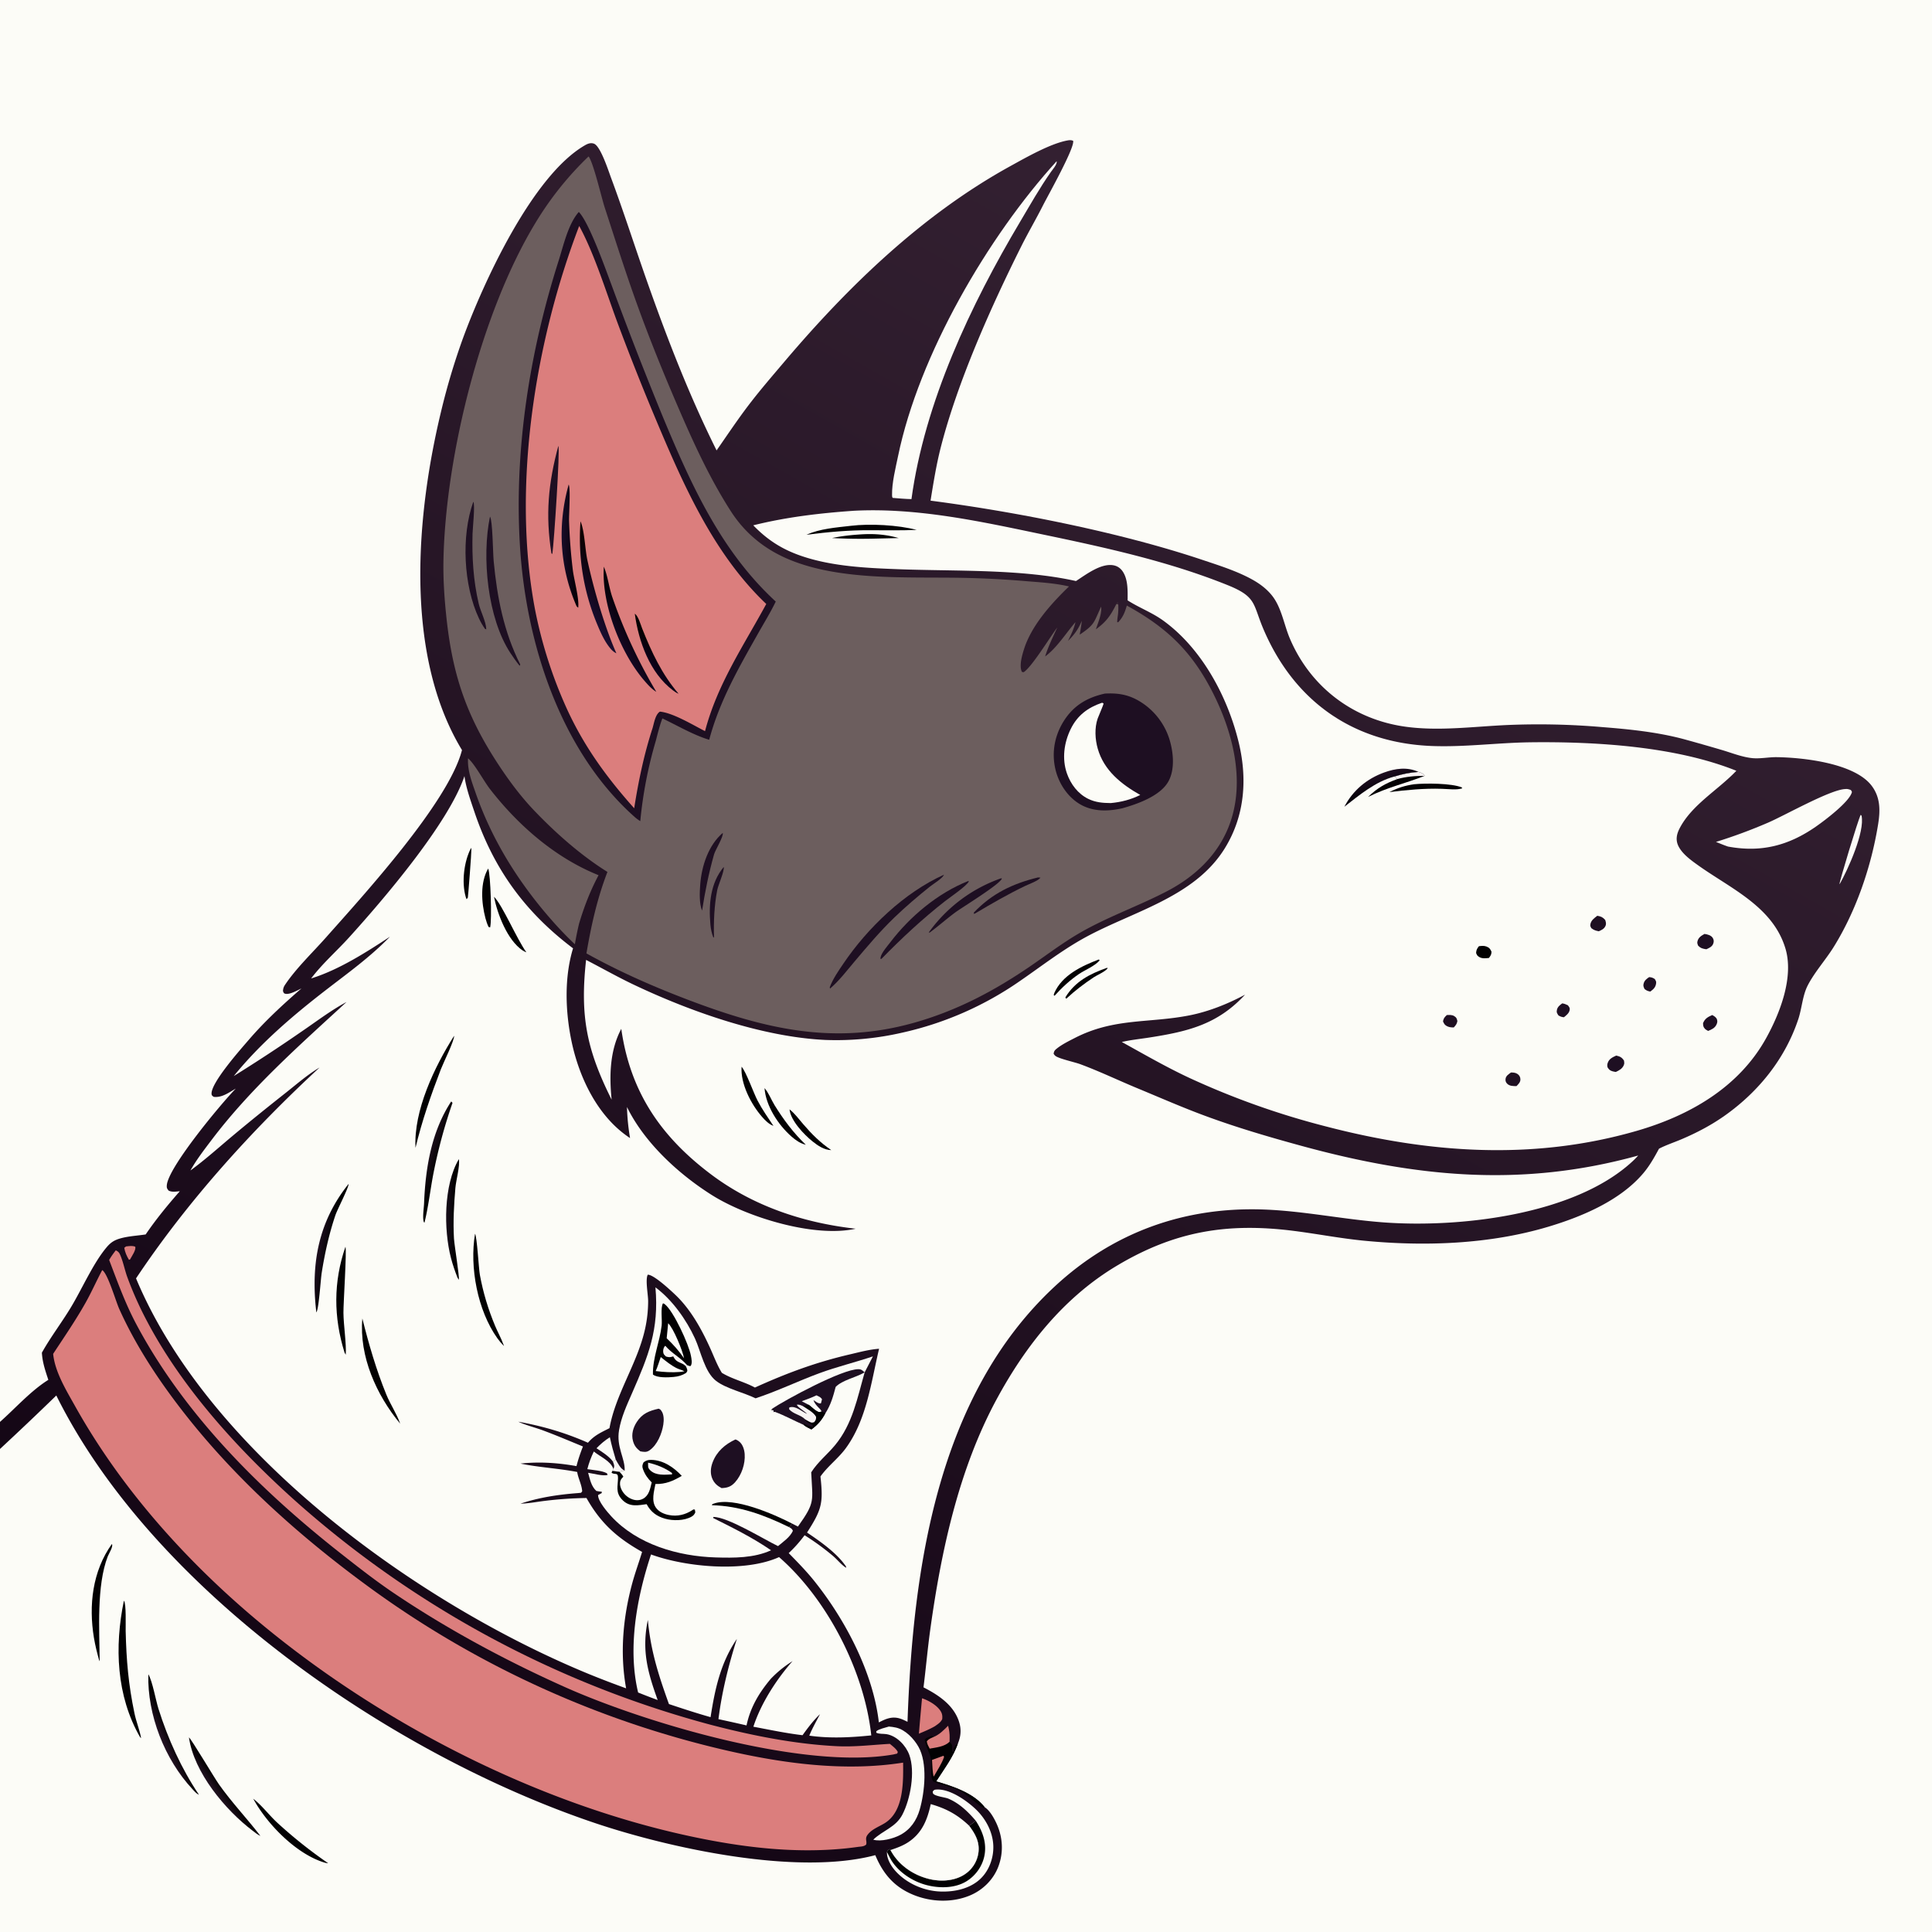 <svg version="1.1" xmlns="http://www.w3.org/2000/svg" style="display: block;" viewBox="0 0 2048 2048" width="1024" height="1024">
<rect x="0" y="0" width="2048" height="2048" fill="#808080" stroke="none"/>
<defs>
	<linearGradient id="Gradient1" gradientUnits="userSpaceOnUse" x1="233.159" y1="1892.89" x2="227.429" y2="1896.99">
		<stop class="stop0" offset="0" stop-opacity="1" stop-color="rgb(8,3,6)"/>
		<stop class="stop1" offset="1" stop-opacity="1" stop-color="rgb(30,16,30)"/>
	</linearGradient>
	<linearGradient id="Gradient2" gradientUnits="userSpaceOnUse" x1="180.134" y1="1834.81" x2="170.467" y2="1839.18">
		<stop class="stop0" offset="0" stop-opacity="1" stop-color="rgb(1,0,0)"/>
		<stop class="stop1" offset="1" stop-opacity="1" stop-color="rgb(33,17,33)"/>
	</linearGradient>
	<linearGradient id="Gradient3" gradientUnits="userSpaceOnUse" x1="530.319" y1="1895.29" x2="1423.3" y2="313.298">
		<stop class="stop0" offset="0" stop-opacity="1" stop-color="rgb(20,6,21)"/>
		<stop class="stop1" offset="1" stop-opacity="1" stop-color="rgb(51,32,49)"/>
	</linearGradient>
	<linearGradient id="Gradient4" gradientUnits="userSpaceOnUse" x1="693.903" y1="685.877" x2="683.759" y2="693.373">
		<stop class="stop0" offset="0" stop-opacity="1" stop-color="rgb(3,0,0)"/>
		<stop class="stop1" offset="1" stop-opacity="1" stop-color="rgb(13,0,25)"/>
	</linearGradient>
	<linearGradient id="Gradient5" gradientUnits="userSpaceOnUse" x1="608.487" y1="581.457" x2="596.963" y2="581.581">
		<stop class="stop0" offset="0" stop-opacity="1" stop-color="rgb(8,0,9)"/>
		<stop class="stop1" offset="1" stop-opacity="1" stop-color="rgb(23,12,38)"/>
	</linearGradient>
	<linearGradient id="Gradient6" gradientUnits="userSpaceOnUse" x1="668.955" y1="665.611" x2="654.52" y2="673.826">
		<stop class="stop0" offset="0" stop-opacity="1" stop-color="rgb(7,0,8)"/>
		<stop class="stop1" offset="1" stop-opacity="1" stop-color="rgb(19,7,33)"/>
	</linearGradient>
	<linearGradient id="Gradient7" gradientUnits="userSpaceOnUse" x1="644.352" y1="618.413" x2="618.039" y2="632.923">
		<stop class="stop0" offset="0" stop-opacity="1" stop-color="rgb(11,0,1)"/>
		<stop class="stop1" offset="1" stop-opacity="1" stop-color="rgb(25,12,46)"/>
	</linearGradient>
	<linearGradient id="Gradient8" gradientUnits="userSpaceOnUse" x1="1462.14" y1="834.15" x2="1458.32" y2="823.603">
		<stop class="stop0" offset="0" stop-opacity="1" stop-color="rgb(9,3,13)"/>
		<stop class="stop1" offset="1" stop-opacity="1" stop-color="rgb(29,13,31)"/>
	</linearGradient>
	<linearGradient id="Gradient9" gradientUnits="userSpaceOnUse" x1="482.246" y1="1292" x2="474.912" y2="1291.97">
		<stop class="stop0" offset="0" stop-opacity="1" stop-color="rgb(1,0,0)"/>
		<stop class="stop1" offset="1" stop-opacity="1" stop-color="rgb(21,12,23)"/>
	</linearGradient>
	<linearGradient id="Gradient10" gradientUnits="userSpaceOnUse" x1="465.334" y1="1229.97" x2="455.352" y2="1227.06">
		<stop class="stop0" offset="0" stop-opacity="1" stop-color="rgb(1,1,0)"/>
		<stop class="stop1" offset="1" stop-opacity="1" stop-color="rgb(24,12,23)"/>
	</linearGradient>
	<linearGradient id="Gradient11" gradientUnits="userSpaceOnUse" x1="350.589" y1="1324.59" x2="338.032" y2="1322.54">
		<stop class="stop0" offset="0" stop-opacity="1" stop-color="rgb(0,0,0)"/>
		<stop class="stop1" offset="1" stop-opacity="1" stop-color="rgb(28,13,29)"/>
	</linearGradient>
</defs>
<path transform="translate(0,0)" fill="rgb(252,252,247)" d="M 0 0 L 2048 0 L 2048 2048 L 0 2048 L 0 1535.96 L 0 1507.26 L 0 0 z"/>
<path transform="translate(0,0)" fill="rgb(2,1,2)" d="M 268.444 1906.73 C 277.7 1913.9 285.029 1923.85 293.622 1931.87 A 489.704 489.704 0 0 0 347.888 1975.11 C 346.585 1974.99 345.514 1974.87 344.254 1974.49 C 314.206 1965.56 283.086 1933.66 268.444 1906.73 z"/>
<path transform="translate(0,0)" fill="rgb(2,1,2)" d="M 118.557 1636.77 C 120.51 1638.79 115.286 1647.09 114.2 1649.9 C 102.229 1680.92 105.389 1727.98 105.682 1760.99 L 105.009 1759.61 C 102.827 1751.83 100.902 1744.08 99.578 1736.11 C 93.879 1701.79 97.992 1665.46 118.557 1636.77 z"/>
<path transform="translate(0,0)" fill="url(#Gradient1)" d="M 200.295 1841.69 C 203.013 1843.76 226.881 1884.08 232.023 1891.39 C 245.553 1910.62 261.804 1927.54 276.043 1946.14 C 273.006 1944.82 270.445 1942.62 267.815 1940.63 C 238.871 1918.8 205.445 1878.71 200.295 1841.69 z"/>
<path transform="translate(0,0)" fill="url(#Gradient2)" d="M 157.266 1774.77 C 161.698 1782.44 165.019 1802.04 168.014 1811.52 C 178.011 1843.2 192.316 1874.95 210.89 1902.48 C 207.947 1901.22 206.064 1898.77 203.923 1896.48 C 174.667 1865.21 155.951 1817.64 157.266 1774.77 z"/>
<path transform="translate(0,0)" fill="rgb(2,1,2)" d="M 131.342 1696.8 C 133.966 1699.49 133.087 1723.93 133.209 1728.99 C 133.966 1760.29 136.125 1785.44 142.516 1816.07 C 144.369 1824.95 147.887 1833.46 149.57 1842.32 L 148.603 1841.65 C 123.261 1797.77 121.281 1745.39 131.342 1696.8 z"/>
<path transform="translate(0,0)" fill="url(#Gradient3)" d="M 759.612 477.446 C 770.879 461.291 781.871 444.773 793.819 429.117 C 805.728 413.511 818.66 398.566 831.348 383.588 C 899.678 302.93 978.233 227.104 1071.46 175.848 C 1087.87 166.829 1114.18 151.755 1132.33 148.764 C 1134.3 148.44 1135.69 148.514 1137.57 149.264 C 1139.51 156.412 1110.82 207.399 1105.76 217.431 C 1098.35 232.103 1090.02 246.28 1082.67 260.964 C 1050.43 325.386 1014.96 404.886 997.211 474.409 C 992.49 492.899 989.47 511.888 986.427 530.712 C 1077.65 542.605 1187.92 564.443 1274.6 593.495 C 1292.17 599.383 1311.11 605.301 1327.36 614.292 C 1335.44 618.766 1342.99 624.386 1348.7 631.726 C 1358.54 644.394 1361.02 661.977 1367.19 676.595 C 1388.68 727.504 1433.32 761.961 1488.18 770.094 C 1524.17 775.428 1561.94 770.13 1598.1 768.542 A 784.236 784.236 0 0 1 1698.66 770.772 C 1727.57 773.042 1757.1 776.071 1785.17 783.603 A 2287.26 2287.26 0 0 1 1825.88 795.205 C 1836.02 798.249 1846.53 802.449 1857.09 803.605 C 1865.64 804.54 1874.81 802.5 1883.48 802.624 C 1911.29 803.019 1965.83 808.926 1984.01 832.906 C 1993.46 845.37 1993.21 859.372 1990.84 874.01 C 1983.62 918.543 1967.65 965.401 1943.79 1003.82 C 1935.34 1017.43 1922.81 1031.36 1915.91 1045.32 C 1910.73 1055.82 1909.99 1069.22 1906.24 1080.45 C 1892.41 1121.94 1864.81 1156.45 1829.41 1181.82 C 1814.68 1192.38 1798.81 1200.74 1782.15 1207.79 C 1774.43 1211.06 1766.02 1213.82 1758.61 1217.67 C 1753.67 1226.83 1748.75 1235.65 1742 1243.64 C 1717.41 1272.76 1676.73 1289.79 1641.05 1300.45 C 1578.73 1319.06 1510.02 1321.44 1445.63 1315.16 C 1420.94 1312.75 1396.63 1308.01 1372.04 1304.86 C 1301.31 1295.8 1245.31 1304.99 1183.66 1341.87 C 1127.68 1375.36 1087.14 1426.58 1056.48 1483.25 C 1016.31 1557.51 997.682 1644.09 986.173 1727.01 C 983.328 1747.51 981.523 1768.13 978.95 1788.66 C 994.64 1796.7 1010.79 1807.26 1016.58 1825.01 C 1019.17 1832.93 1018.63 1840.65 1015.39 1848.25 C 1010.42 1862.53 1000.5 1875.67 992.385 1888.32 C 1010.14 1893.57 1031.82 1900.54 1043.79 1915.69 C 1049.03 1919.05 1053.24 1926.46 1055.91 1932.06 C 1062.98 1946.86 1064.12 1963.35 1058.23 1978.79 C 1052.92 1992.72 1041.55 2003.77 1027.85 2009.4 C 1009.07 2017.13 986.891 2016.26 968.252 2008.62 C 947.933 2000.28 936.168 1986.46 927.837 1966.54 C 844.841 1988.63 710.37 1959.31 630.608 1932.48 C 416.25 1860.35 162.678 1686.68 59.692 1479.28 A 3522.25 3522.25 0 0 1 0 1535.96 L 0 1507.26 C 16.515 1492.64 32.58 1474.38 51.244 1462.69 C 48.059 1453.07 44.954 1444.11 44.403 1433.89 C 53.68 1417.27 65.458 1401.95 75.304 1385.6 C 87.175 1365.87 98.9 1338.78 113.209 1321.96 C 117.63 1316.77 121.483 1314.45 128.082 1312.63 C 136.46 1310.33 145.8 1309.88 154.422 1308.56 C 165.525 1292.27 177.609 1277.59 190.595 1262.77 C 186.564 1263.09 182.477 1263.94 178.745 1262.09 C 177.101 1259.92 176.637 1259.43 176.822 1256.55 C 178.043 1237.54 234.434 1169.84 249.941 1153.96 C 242.65 1158.1 235.293 1163.79 226.519 1162.7 C 225.437 1161.81 224.536 1161.54 224.309 1160.05 C 222.579 1148.72 255.698 1111.59 263.839 1102.12 C 280.572 1082.65 300.135 1064.61 319.52 1047.81 C 315.137 1049.79 306.802 1054.83 302.015 1053.31 C 300.536 1052.85 300.55 1051.84 299.963 1050.54 C 300.155 1047.93 300.657 1046.17 302.131 1043.97 C 314.057 1026.19 331.183 1009.97 345.457 993.861 C 384.396 949.907 475.52 850.636 489.717 795.096 C 427.812 693.011 441.19 544.028 468.224 433.424 A 719.771 719.771 0 0 1 490.061 360.483 C 511.556 301.249 564.013 186.071 620.295 153.878 C 623.216 152.207 626.302 151.094 629.615 152.303 C 636.564 154.838 644.812 180.593 647.764 188.536 C 661.161 224.586 672.888 261.311 685.662 297.592 C 707.141 358.601 730.736 419.517 759.612 477.446 z"/>
<path transform="translate(0,0)" fill="rgb(248,243,243)" d="M 652.716 1547.22 C 655.237 1551.53 657.504 1556.7 662.175 1559.03 C 660.012 1559.12 658.65 1559.12 656.792 1560.3 C 654.292 1559.83 651.671 1559.62 649.144 1559.3 L 650.231 1557.13 C 651.832 1553.88 650.758 1552.42 649.681 1549.19 L 652.716 1547.22 z"/>
<path transform="translate(0,0)" fill="rgb(219,126,125)" d="M 133.604 1321.26 C 136.941 1320.94 140.254 1320.22 143.414 1321.61 C 144.306 1325.06 139.923 1331.26 138.147 1334.56 C 137.678 1335.4 138.056 1334.97 136.662 1335.42 C 134.247 1331.28 132.513 1327.47 131.727 1322.72 L 133.604 1321.26 z"/>
<path transform="translate(0,0)" fill="rgb(252,252,247)" d="M 632.313 1535.22 C 636.708 1530.66 641.112 1526.92 646.475 1523.53 C 648.193 1531.57 650.319 1539.36 652.716 1547.22 L 649.681 1549.19 C 644.996 1543.2 638.573 1539.37 632.313 1535.22 z"/>
<path transform="translate(0,0)" fill="rgb(252,252,247)" d="M 1972.42 863.719 L 1973.32 864.633 C 1977.05 881.739 1958.8 921.895 1950.2 937.053 L 1949.97 937.038 C 1949.54 935.6 1969.45 869.508 1972.42 863.719 z"/>
<path transform="translate(0,0)" fill="rgb(219,126,125)" d="M 977.409 1800.23 C 984.028 1802.48 991.899 1806.87 996.179 1812.53 C 998.602 1815.74 999.201 1818.41 998.781 1822.33 C 997.135 1825.9 994.238 1827.57 991.116 1829.81 C 985.638 1832.98 979.902 1835.35 974.077 1837.79 A 3011.22 3011.22 0 0 1 977.409 1800.23 z"/>
<path transform="translate(0,0)" fill="rgb(2,1,2)" d="M 1005.04 1829.34 C 1006.2 1833.95 1006.8 1837.73 1006.66 1842.47 L 1006.58 1846.35 C 1008.27 1848.19 1009.27 1848.86 1009.37 1851.49 C 1009.45 1853.51 1008.99 1854.65 1009.57 1856.65 L 1011.54 1856.75 L 1010.48 1854.56 C 1011.82 1851.92 1012.42 1849.43 1015.39 1848.25 C 1010.42 1862.53 1000.5 1875.67 992.385 1888.32 C 1010.14 1893.57 1031.82 1900.54 1043.79 1915.69 L 1042.3 1916.34 C 1034.91 1912.31 1026.34 1902.99 1017.58 1898.32 C 1009.16 1893.83 998.378 1892.64 989.517 1888.58 C 985.033 1883.68 988.178 1870.19 986.701 1863.72 C 985.142 1856.9 980.987 1851.15 980.213 1844.01 C 982.151 1841.86 983.845 1841.57 986.511 1840.62 C 988.376 1839.95 988.243 1840.34 989.931 1841.14 C 995.98 1838.55 1000.46 1833.92 1005.04 1829.34 z"/>
<path transform="translate(0,0)" fill="rgb(219,126,125)" d="M 1000.12 1861.16 L 1000.76 1862.46 C 998.302 1869.67 993.531 1876.67 989.746 1883.31 C 988.321 1877.93 988.433 1871.2 987.991 1865.6 L 1000.12 1861.16 z"/>
<path transform="translate(0,0)" fill="rgb(219,126,125)" d="M 1005.04 1829.34 C 1006.2 1833.95 1006.8 1837.73 1006.66 1842.47 L 1006.58 1846.35 C 1001.01 1851.69 992.787 1852.28 985.502 1853.64 C 984.096 1851.05 982.876 1848.91 982.439 1845.94 C 984.424 1843.18 986.889 1842.57 989.931 1841.14 C 995.98 1838.55 1000.46 1833.92 1005.04 1829.34 z"/>
<path transform="translate(0,0)" fill="rgb(252,252,247)" d="M 942.218 1830.21 C 944.795 1830.43 947.465 1830.75 949.981 1831.35 C 959.88 1833.68 968.648 1843.03 973.525 1851.52 C 983.446 1868.79 980.277 1899.56 974.979 1918.09 C 971.646 1929.75 965.151 1939.33 954.301 1945.12 C 947.017 1949.01 933.848 1952.54 925.68 1950.13 C 935.939 1940.21 949.616 1937.04 956.641 1923.43 C 965.152 1906.93 970.327 1878.16 963.931 1860.34 C 960.332 1850.31 950.522 1839.99 939.647 1838.27 C 936.008 1837.7 932.249 1838.35 928.842 1836.73 L 929.016 1835.1 C 932.327 1832.6 938.221 1831.52 942.218 1830.21 z"/>
<path transform="translate(0,0)" fill="rgb(252,252,247)" d="M 1034.36 1930.08 C 1026.22 1920.55 1016.89 1911.47 1005.11 1906.58 C 1001.61 1905.12 990.942 1904.12 989.098 1901.16 C 988.73 1900.57 988.853 1899.79 988.731 1899.11 C 990.051 1897.49 990.261 1897.16 992.493 1897 C 1006.66 1896 1024.24 1908.42 1033.92 1917.47 C 1044.66 1927.51 1052.45 1941.77 1052.95 1956.63 C 1053.37 1969.12 1048.78 1982.27 1039.81 1991.13 C 1028.79 2002.03 1012.16 2005.61 997.079 2005.11 C 979.452 2004.53 961.227 1996.64 949.328 1983.46 C 944.658 1978.28 939.825 1970.35 940.24 1963.18 C 941.204 1961.15 941.314 1961.14 943.318 1960.09 L 943.91 1961.14 C 944.93 1962.89 945.945 1964.65 947.082 1966.33 C 956.393 1980.1 971.897 1989.42 988.134 1992.48 C 999.997 1994.71 1013.63 1993.37 1023.65 1986.18 A 32.688 32.688 0 0 0 1037.07 1964.54 C 1038.83 1952.76 1033.91 1944.21 1027.19 1935.18 C 1029.87 1933.88 1032.06 1931.94 1034.36 1930.08 z"/>
<path transform="translate(0,0)" fill="rgb(2,1,2)" d="M 1027.19 1935.18 C 1029.87 1933.88 1032.06 1931.94 1034.36 1930.08 C 1041.74 1941.45 1046.29 1953.98 1043.41 1967.69 C 1041.08 1978.73 1033.83 1988.65 1024.17 1994.44 C 1011.71 2001.9 994.948 2001.79 981.245 1998 C 966.475 1993.91 951.375 1983.86 943.843 1970.24 A 155.231 155.231 0 0 1 940.24 1963.18 C 941.204 1961.15 941.314 1961.14 943.318 1960.09 L 943.91 1961.14 C 944.93 1962.89 945.945 1964.65 947.082 1966.33 C 956.393 1980.1 971.897 1989.42 988.134 1992.48 C 999.997 1994.71 1013.63 1993.37 1023.65 1986.18 A 32.688 32.688 0 0 0 1037.07 1964.54 C 1038.83 1952.76 1033.91 1944.21 1027.19 1935.18 z"/>
<path transform="translate(0,0)" fill="rgb(252,252,247)" d="M 1955.83 836.431 C 1957.66 836.269 1958.62 836.349 1960.43 836.905 C 1962.55 837.556 1962.17 837.715 1963.15 839.486 C 1960.86 849.862 1933.61 870.223 1924.66 876.423 C 1895.54 896.597 1866.6 903.846 1831.73 897.381 C 1827.43 895.92 1823.22 894.141 1818.99 892.47 A 551.829 551.829 0 0 0 1874.17 872.063 C 1892.63 864.05 1939.76 837.267 1955.83 836.431 z"/>
<path transform="translate(0,0)" fill="rgb(252,252,247)" d="M 986.633 1912.43 C 1003.06 1917.14 1014.69 1923.41 1027.19 1935.18 C 1033.91 1944.21 1038.83 1952.76 1037.07 1964.54 A 32.688 32.688 0 0 1 1023.65 1986.18 C 1013.63 1993.37 999.997 1994.71 988.134 1992.48 C 971.897 1989.42 956.393 1980.1 947.082 1966.33 C 945.945 1964.65 944.93 1962.89 943.91 1961.14 C 950.557 1958.91 956.918 1956.67 962.824 1952.77 C 977.493 1943.1 983.121 1928.8 986.633 1912.43 z"/>
<path transform="translate(0,0)" fill="rgb(252,252,247)" d="M 1120.06 170.913 C 1120.96 173.901 1115.77 179.747 1113.99 182.286 C 1101.99 199.376 1092.07 217.071 1081.41 234.993 C 1028.99 323.113 980.124 426.632 966.188 529.08 C 959.553 528.957 952.892 528.29 946.274 527.792 C 945.646 526.81 945.631 526.038 945.61 524.888 C 945.361 511.818 949.382 496.056 952.045 483.196 C 974.178 376.307 1047.07 251.033 1120.06 170.913 z"/>
<path transform="translate(0,0)" fill="rgb(108,94,94)" d="M 496.14 803.825 C 503.338 809.979 512.86 828.015 519.381 836.415 C 549.495 875.201 588.752 909.364 634.512 927.758 C 625.669 944.305 619.224 961.092 613.857 979.023 C 612.077 986.299 610.663 993.568 609.384 1000.95 A 383.729 383.729 0 0 1 587.108 977.98 C 551.023 937.485 522.147 892.007 504.279 840.734 C 500.09 828.714 495.401 816.726 496.14 803.825 z"/>
<path transform="translate(0,0)" fill="rgb(219,126,125)" d="M 122.713 1325.41 C 125.001 1326.44 126.2 1327.57 127.257 1329.93 C 130.551 1337.29 132.149 1346.06 134.915 1353.72 A 378.004 378.004 0 0 0 156.088 1400.99 C 194.056 1472.85 254.077 1538.32 314.424 1592.21 A 1081.04 1081.04 0 0 0 754.156 1828.54 C 797.53 1839.83 842.557 1848.83 887.425 1851.05 C 906.11 1851.97 924.679 1849.6 943.304 1848.56 C 946.384 1851.16 949.786 1853.53 951.716 1857.14 L 951.08 1858.85 L 946.999 1859.82 C 852.479 1876.4 684.381 1826.72 597.956 1787.98 C 535.707 1760.07 474.305 1727.02 417.682 1688.89 C 398.319 1675.85 379.814 1661.35 361.466 1646.92 C 276.405 1580.06 195.817 1500.12 144.513 1403.78 C 132.837 1381.85 124.535 1358.77 115.709 1335.62 C 117.798 1331.98 120.154 1328.73 122.713 1325.41 z"/>
<path transform="translate(0,0)" fill="rgb(252,252,247)" d="M 690.118 1647.79 C 726.974 1661.26 789.381 1667.1 825.853 1650.59 C 877.312 1695.51 916.382 1772.12 923.582 1839.59 C 901.812 1841.83 879.628 1842.97 857.88 1839.87 C 860.998 1832.11 865.411 1824.56 869.197 1817.09 C 862.23 1823.81 856.338 1831.52 850.731 1839.39 C 833.256 1837.33 815.898 1833.64 798.609 1830.39 C 806.673 1805.6 822.945 1780.41 840.115 1760.87 C 831.449 1766.36 824.138 1772.24 817.033 1779.66 C 804.496 1794.63 795.446 1809.78 791.351 1829.01 A 1752.13 1752.13 0 0 0 761.585 1822.37 C 765.225 1793.29 772.277 1765.21 781.111 1737.3 C 763.733 1762.89 757.929 1790.29 753.229 1820.26 C 738.369 1816.05 723.749 1811.27 709.105 1806.37 C 698.019 1775.55 689.815 1750.31 686.747 1717.2 C 680.131 1749.13 686.309 1771.99 697.178 1802.1 A 679.969 679.969 0 0 1 676.431 1794.12 C 665.114 1746.84 675.051 1693.38 690.118 1647.79 z"/>
<path transform="translate(0,0)" fill="rgb(252,252,247)" d="M 694.79 1364.63 C 712.554 1377.79 727.492 1398.85 736.665 1418.79 C 743.014 1432.58 746.801 1454.29 759.118 1463.83 C 769.558 1471.92 788.457 1476.15 800.915 1482.27 C 823.76 1474.79 845.82 1464.06 868.408 1455.71 C 887.061 1448.82 906.476 1444.19 925.312 1437.81 L 916.585 1454.73 C 908.785 1481.95 903.86 1509.29 885.318 1531.77 C 877.112 1541.72 866.87 1549.75 859.913 1560.73 C 861.312 1591.53 864.544 1592.02 845.853 1618.2 L 839.082 1614.77 C 838.272 1617.2 838.432 1617.42 836.279 1618.72 C 838.556 1620.17 839.411 1620.19 840.517 1622.74 C 837.256 1629.68 830.494 1634.08 824.743 1638.94 C 810.308 1632.07 771.476 1607.91 756.222 1608.03 L 755.946 1609.13 C 777.239 1619.76 797.606 1629.83 817.356 1643.37 C 799.257 1651.64 778.213 1651.52 758.642 1650.94 C 719.052 1649.77 675.66 1637.34 647.994 1607.38 C 643.722 1602.75 633.755 1591.18 633.983 1584.82 L 637.821 1582.71 L 637.956 1581.3 C 635.975 1581.13 634.088 1580.86 632.137 1580.47 C 626.663 1575.37 625.384 1568.19 623.443 1561.23 C 628.851 1561.95 639.306 1565.03 644.145 1563.46 L 643.335 1561.73 C 637.872 1558.79 628.795 1558.38 622.59 1557.36 C 624.299 1550.69 626.495 1544.85 629.479 1538.65 C 636.538 1544.47 647.098 1548.41 650.231 1557.13 L 649.144 1559.3 C 651.671 1559.62 654.292 1559.83 656.792 1560.3 C 658.65 1559.12 660.012 1559.12 662.175 1559.03 C 662.712 1545.68 653.14 1534.06 656.229 1515.9 C 658.556 1502.22 664.391 1489.64 669.907 1477.03 C 687.409 1437.03 698.719 1409.6 694.79 1364.63 z"/>
<path transform="translate(0,0)" fill="rgb(2,1,2)" d="M 836.279 1618.72 C 809.9 1605.91 784.206 1596.3 754.586 1595.59 C 755.422 1594.06 754.851 1594.52 756.642 1593.88 C 777.819 1586.32 820.69 1605.32 839.082 1614.77 C 838.272 1617.2 838.432 1617.42 836.279 1618.72 z"/>
<path transform="translate(0,0)" fill="rgb(30,15,34)" d="M 698.234 1493.26 C 700.147 1494.23 699.686 1493.74 700.991 1495.42 C 703.945 1499.24 703.824 1505.57 703.144 1510.07 C 701.698 1519.65 696.745 1531.72 688.512 1537.43 C 685.193 1539.74 682.427 1539.1 678.725 1538.47 C 674.66 1535.38 672.306 1532.41 670.97 1527.4 C 669.092 1520.36 671.141 1513.34 675.026 1507.33 C 680.9 1498.26 688.262 1495.51 698.234 1493.26 z"/>
<path transform="translate(0,0)" fill="rgb(30,15,34)" d="M 779.605 1525.87 C 780.991 1526.3 781.892 1526.83 783.09 1527.71 C 787.257 1530.73 789.031 1536.43 789.387 1541.35 C 790.135 1551.67 786.159 1563.55 779.218 1571.24 C 774.969 1575.94 771.078 1577.22 764.878 1577.44 C 760.567 1575.17 757.386 1572.51 755.296 1567.99 C 752.671 1562.31 753.197 1556.1 755.333 1550.35 C 759.684 1538.64 768.598 1530.99 779.605 1525.87 z"/>
<path transform="translate(0,0)" fill="rgb(2,1,2)" d="M 690.837 1571.44 C 686.657 1567.26 683.55 1562.94 681.568 1557.32 C 680.512 1554.33 680.856 1552.87 682.24 1550.09 C 684.853 1548.18 686.846 1547.52 690.122 1547.54 C 702.976 1547.64 714.338 1555.48 722.708 1564.49 C 713.552 1569.86 705.598 1573.38 694.778 1573.08 C 693.314 1580.95 690.295 1590.78 695.167 1597.99 C 698.261 1602.57 703.675 1604.93 708.935 1605.97 C 717.92 1607.75 726.387 1605.74 733.96 1600.78 C 735.451 1599.8 734.532 1600.07 736.586 1600.22 L 737.046 1603.16 C 736.113 1605.32 735.192 1606.49 733.11 1607.69 C 725.402 1612.13 713.396 1612.27 705.048 1609.89 C 696.044 1607.33 689.84 1602.7 685.455 1594.49 C 681.271 1595.05 676.882 1595.83 672.657 1595.66 C 667.04 1595.44 662.663 1593.33 658.946 1589.13 C 652.466 1581.79 654.941 1575.51 655.121 1566.83 C 655.266 1559.86 651.156 1563.96 648.253 1561 L 649.144 1559.3 C 651.671 1559.62 654.292 1559.83 656.792 1560.3 C 658.389 1561.95 659.676 1563.27 660.765 1565.32 C 659.577 1566.53 658.256 1567.98 657.695 1569.61 C 656.775 1572.28 657.268 1575.42 658.329 1577.96 C 660.549 1583.28 665.152 1587.66 670.637 1589.46 C 674.393 1590.7 678.367 1590.62 681.847 1588.63 C 688.162 1585.02 689.223 1577.9 690.837 1571.44 z"/>
<path transform="translate(0,0)" fill="rgb(248,243,243)" d="M 687.006 1550.47 C 695.895 1552.46 704.903 1556.03 712.293 1561.39 L 712.434 1562.92 C 704.869 1563.29 695.412 1564.38 689.43 1558.73 C 686.412 1555.89 687.031 1554.42 687.006 1550.47 z"/>
<path transform="translate(0,0)" fill="rgb(2,1,2)" d="M 726.866 1448.13 C 727.659 1449.4 728.075 1450.27 728.437 1451.76 C 728.891 1453.63 728.323 1453.73 727.394 1455.29 C 723.057 1458.03 719.138 1459.14 714.02 1459.62 C 708.252 1460.17 696.646 1460.72 692.143 1457.04 C 691.79 1439.13 699.374 1422.64 701.395 1405.07 C 702.044 1399.43 700.042 1385.75 702.81 1381.57 C 703.678 1381.87 703.878 1381.87 704.709 1382.52 C 713.938 1389.72 730.138 1424.96 732.397 1437.07 C 732.992 1440.27 734.076 1445.1 732.162 1447.97 C 730.651 1448.13 731.34 1448.21 729.673 1447.63 C 729.246 1447.48 728.826 1447.31 728.402 1447.16 L 726.866 1448.13 z"/>
<path transform="translate(0,0)" fill="rgb(248,243,243)" d="M 726.866 1448.13 C 722.465 1443.67 717.512 1445.13 714.117 1438.69 C 713.964 1438.4 713.821 1438.1 713.673 1437.81 C 710.438 1438.89 709.117 1438.92 705.961 1437.96 C 704.085 1436.17 703.099 1435.48 702.961 1432.66 C 702.854 1430.49 703.626 1427.89 705.241 1426.56 C 712.049 1434.63 721.476 1439.12 728.402 1447.16 L 726.866 1448.13 z"/>
<path transform="translate(0,0)" fill="rgb(252,252,247)" d="M 708.274 1402.7 C 713.768 1407.65 723.818 1432.12 725.112 1439.85 C 719.733 1432.02 713.616 1425.13 706.711 1418.62 L 708.274 1402.7 z"/>
<path transform="translate(0,0)" fill="rgb(252,252,247)" d="M 700.429 1438.52 C 705.743 1442.75 711.549 1447.57 717.708 1450.49 C 720.325 1451.73 723.007 1452.2 725.554 1453.64 L 720.757 1454.34 C 711.914 1455.04 703.822 1454.45 695.052 1453.4 C 697.178 1448.72 698.684 1443.37 700.429 1438.52 z"/>
<path transform="translate(0,0)" fill="rgb(30,15,34)" d="M 851.867 1510.41 C 841.472 1505.87 832.052 1500.59 821.284 1496.57 L 819.973 1496.93 L 820.031 1495.19 L 817.068 1494.43 L 819.2 1493.75 L 817.704 1493.79 C 833.055 1483.54 892.843 1451.24 910.021 1451.39 C 913.235 1451.42 914.264 1452.84 916.585 1454.73 C 916.203 1454.95 915.823 1455.18 915.439 1455.39 C 906.549 1460.34 892.918 1463.01 885.85 1470.16 C 883.117 1480.45 880.722 1489.18 874.846 1498.29 C 870.937 1505.48 867.065 1510.13 860.428 1515.01 L 860.083 1515.27 C 857.48 1513.85 854.01 1512.4 851.867 1510.41 z"/>
<path transform="translate(0,0)" fill="rgb(252,252,247)" d="M 865.477 1479.09 C 867.965 1480.39 869.8 1480.86 871.351 1483.27 A 111.128 111.128 0 0 1 870.202 1487.65 C 867.312 1488.04 864.857 1485.71 862.38 1484.23 C 863.304 1487.52 866.217 1490.58 868.573 1492.98 C 869.77 1494.2 870.28 1494.79 870.889 1496.34 L 868.433 1496.9 C 864.843 1496.21 860.407 1491.32 857.23 1489.14 L 849.898 1485.37 C 855.162 1483.42 860.425 1481.56 865.477 1479.09 z"/>
<path transform="translate(0,0)" fill="rgb(2,1,2)" d="M 851.092 1490.52 L 857.23 1489.14 C 860.407 1491.32 864.843 1496.21 868.433 1496.9 L 870.889 1496.34 C 872.56 1496.89 873.415 1497.2 874.846 1498.29 C 870.937 1505.48 867.065 1510.13 860.428 1515.01 L 860.083 1515.27 C 857.48 1513.85 854.01 1512.4 851.867 1510.41 L 852.005 1508.98 C 855.832 1510.66 857.808 1512.59 862.113 1512.28 C 861.044 1508.89 855.051 1508.83 853.397 1504.49 C 854.761 1505.3 856.135 1506.18 857.557 1506.88 C 860.266 1508.21 860.368 1508.38 863.12 1507.5 C 864.786 1505.08 865.119 1504.85 865.099 1501.95 C 862.525 1497.07 855.639 1493.63 851.092 1490.52 z"/>
<path transform="translate(0,0)" fill="rgb(248,243,243)" d="M 853.397 1504.49 C 848.668 1499.64 840.903 1499.1 836.501 1493.78 L 836.708 1491.94 C 843.635 1489.77 849.421 1496.17 855.576 1498.8 C 853.054 1495.97 845.649 1491.92 844.62 1489.04 C 847.097 1488.62 848.868 1489.58 851.092 1490.52 C 855.639 1493.63 862.525 1497.07 865.099 1501.95 C 865.119 1504.85 864.786 1505.08 863.12 1507.5 C 860.368 1508.38 860.266 1508.21 857.557 1506.88 C 856.135 1506.18 854.761 1505.3 853.397 1504.49 z"/>
<path transform="translate(0,0)" fill="rgb(219,126,125)" d="M 108.352 1346.36 C 114.202 1349.81 122.687 1379.22 126.339 1387.38 C 139.135 1415.99 155.95 1443.85 174.017 1469.42 C 233.534 1553.64 310.979 1624.09 394.042 1684.46 A 1037.31 1037.31 0 0 0 767.505 1854.94 C 828.707 1869.2 894.848 1878.32 957.335 1868.45 C 957.545 1889.27 958.045 1919.7 938.291 1932.34 C 932.209 1936.23 924.537 1938.73 919.962 1944.58 C 918.294 1946.71 917.853 1948.26 918.217 1950.93 C 918.462 1952.72 918.569 1953.48 918.235 1955.23 C 915.981 1957.46 912.869 1957.36 909.872 1957.73 A 358.781 358.781 0 0 1 896.62 1959.37 C 840.925 1965.08 784.71 1957.98 730.263 1946.2 C 569.949 1911.54 408.134 1828.87 281.504 1725.13 C 202.014 1660.01 129.977 1580.71 79.69 1490.72 C 70.331 1473.97 58.25 1454.44 56.339 1435.14 C 67.971 1417.41 80.128 1399.75 90.535 1381.28 C 96.948 1369.89 102.211 1357.89 108.352 1346.36 z"/>
<path transform="translate(0,0)" fill="rgb(108,94,94)" d="M 623.92 165.811 C 628.963 172.176 637.619 209.508 640.979 219.82 C 652.009 253.669 662.815 287.905 674.874 321.372 C 688.273 358.557 702.911 394.726 718.569 431.007 C 735.003 469.088 752.07 506.629 774.54 541.647 C 790.051 565.82 811.203 582.813 837.808 593.626 C 891.554 615.469 960.678 611.538 1018 612.493 A 1014.25 1014.25 0 0 1 1086.94 615.989 C 1101.72 617.205 1117.36 618.082 1131.84 621.345 L 1133.19 621.658 C 1114.5 639.697 1093.3 663.089 1085.4 688.444 C 1083.4 694.852 1080.12 706.149 1083.31 712.268 L 1085.13 712.558 C 1093.66 707.182 1113.22 675.087 1120.77 665.142 C 1116.1 675.339 1111.26 685.108 1107.88 695.846 C 1120.02 687.12 1130.14 670.955 1140.04 659.483 C 1138.5 666.556 1135.27 672.887 1132.14 679.36 C 1138.87 672.677 1143.12 666.946 1146.73 658.101 C 1146.33 662.997 1145.32 667.903 1144.54 672.754 C 1161.14 661.58 1159.38 659.673 1167.23 643.108 C 1168.33 650.078 1163.87 660.396 1161.7 667.07 C 1172.87 659.072 1177.43 652.229 1183.58 639.961 L 1184.48 639.933 L 1184.41 638.637 L 1185.1 639.003 L 1183.36 640.54 L 1185.34 640.515 C 1185.66 644.551 1185.47 649.192 1184.86 653.186 C 1184.53 655.36 1184.34 657.36 1184.29 659.56 L 1185.39 659.562 C 1190.57 653.977 1192.38 649.077 1194.47 641.923 C 1236.95 665.25 1263.5 690.615 1285.6 734.213 C 1306.29 775.015 1319.64 825.564 1304.58 870.499 C 1292.84 905.516 1266.06 930.382 1233.68 946.471 C 1204.05 961.533 1172.5 972.66 1143.71 989.448 C 1125.71 999.948 1109 1012.73 1091.8 1024.47 C 1053.65 1050.5 1014.97 1070.97 970.344 1083.76 C 884.68 1108.32 811.247 1090.88 730.421 1060.23 C 692.687 1045.91 656.97 1030.25 621.646 1010.64 C 626.713 980.971 633.035 952.442 643.913 924.285 C 616.013 906.883 589.515 883.457 566.817 859.801 C 551.315 843.645 538.166 825.705 526.044 806.937 C 493.66 756.798 479.628 713.836 473.302 655.223 C 471.054 634.393 469.641 613.684 470.102 592.723 C 472.533 482.077 510.3 330.516 567.756 236.032 A 342.265 342.265 0 0 1 623.92 165.811 z"/>
<path transform="translate(0,0)" fill="rgb(30,15,34)" d="M 767.2 919.007 C 767.916 923.96 761.432 937.634 760.254 943.715 C 757.171 959.637 756.362 977.209 756.874 993.414 L 756.227 993.9 C 754.458 989.388 753.497 984.915 753.059 980.096 C 751.124 958.807 752.999 935.936 767.2 919.007 z"/>
<path transform="translate(0,0)" fill="rgb(30,15,34)" d="M 1100.32 930.118 L 1102.88 930.311 C 1100.9 933.601 1090.29 937.387 1086.4 939.261 C 1068.32 947.969 1051.11 957.922 1033.87 968.165 L 1032.18 968.737 L 1032.45 967.197 C 1051.75 947.027 1073.49 936.689 1100.32 930.118 z"/>
<path transform="translate(0,0)" fill="rgb(30,15,34)" d="M 766.124 882.947 C 767.215 886.612 758.289 900.912 756.942 905.646 C 751.398 925.137 747.334 945.287 744.215 965.305 C 741.097 957.625 741.652 945.939 742.259 937.733 C 743.7 918.259 750.809 896.05 766.124 882.947 z"/>
<path transform="translate(0,0)" fill="rgb(30,15,34)" d="M 1061.22 931.023 L 1062.03 931.251 C 1060.43 937.174 1019.85 961.827 1012.42 967.348 C 1003.25 974.16 994.72 981.768 985.504 988.535 L 984.534 988.428 A 158.665 158.665 0 0 1 1061.22 931.023 z"/>
<path transform="translate(0,0)" fill="rgb(30,15,34)" d="M 501.737 531.884 C 503.792 534.563 501.039 560.44 500.904 565.787 C 500.27 590.941 501.693 615.216 507.433 639.808 C 509.412 648.289 515.218 658.76 515.464 667.105 L 514.154 666.686 C 511.655 663.168 509.568 659.506 507.732 655.605 C 491.326 620.736 488.707 568.116 501.737 531.884 z"/>
<path transform="translate(0,0)" fill="rgb(30,15,34)" d="M 1026.3 933.958 L 1027.07 934.213 C 1025.14 938.892 1006.7 951.414 1001.76 955.28 C 977.723 974.076 955.815 994.517 934.482 1016.33 L 933.348 1016.58 C 933.398 1015.92 933.342 1015.23 933.497 1014.58 C 934.679 1009.64 940.733 1002.81 943.75 998.859 C 964.582 971.553 994.081 946.72 1026.3 933.958 z"/>
<path transform="translate(0,0)" fill="rgb(30,15,34)" d="M 519.412 547.625 C 522.189 551.401 522.485 585.909 523.323 594.836 C 526.93 633.22 534.033 669.695 551.47 704.387 L 550.879 705.794 C 547.41 701.54 544.176 696.973 541.153 692.395 C 516.726 655.393 510.503 590.552 519.412 547.625 z"/>
<path transform="translate(0,0)" fill="rgb(30,15,34)" d="M 1000.61 927.253 C 999.249 931.055 989.403 936.898 985.767 939.812 C 972.782 950.219 959.969 961.131 947.974 972.674 C 932.878 987.201 919.286 1003.37 905.767 1019.35 C 897.544 1029.07 889.543 1039.69 879.847 1047.97 L 879.58 1046.47 C 883.015 1037.46 888.761 1029.23 894.146 1021.28 C 919.718 983.555 958.621 946.128 1000.61 927.253 z"/>
<path transform="translate(0,0)" fill="rgb(30,15,34)" d="M 1171.23 735.232 C 1183.72 734.562 1194.28 735.891 1205.41 741.908 A 72.109 72.109 0 0 1 1239.87 784.38 C 1243.9 797.907 1245.61 816.001 1238.38 828.648 C 1229.68 843.874 1205.77 852.284 1189.83 856.773 C 1174.52 860.228 1158.22 860.606 1144.34 852.196 C 1131.39 844.352 1122.25 830.188 1118.81 815.591 C 1114.58 797.617 1117.95 779.567 1127.84 764.04 C 1138.25 747.687 1152.64 739.338 1171.23 735.232 z"/>
<path transform="translate(0,0)" fill="rgb(252,252,247)" d="M 1168.02 744.997 L 1168.9 745.111 C 1169.21 745.391 1169.73 745.546 1169.82 745.951 C 1169.96 746.538 1164.17 759.941 1163.56 761.737 C 1160.16 771.673 1160.8 783.568 1163.65 793.607 C 1170.23 816.764 1188.62 831.317 1208.7 842.696 C 1198.77 847.646 1188.44 850.282 1177.43 851.297 C 1168.93 851.207 1161.37 850.636 1153.55 846.808 C 1142.63 841.457 1134.98 831.237 1131 819.927 C 1125.55 804.433 1127.9 787.204 1135.06 772.662 C 1142.09 758.361 1153.14 750.056 1168.02 744.997 z"/>
<path transform="translate(0,0)" fill="rgb(30,15,34)" d="M 613.569 224.694 C 624.529 235.79 642.522 286.852 648.826 303.63 A 4060.01 4060.01 0 0 0 703.281 443.398 C 733.057 514.773 764.524 584.429 822.319 637.684 C 816.848 649.059 810.026 660.1 803.813 671.109 C 783.016 707.96 762.797 743.002 751.778 784.191 C 734.897 779.09 718.149 769.132 702.149 761.556 C 699.161 769.324 697.247 777.511 695.11 785.546 A 451.75 451.75 0 0 0 678.721 870.423 C 676.55 869.077 674.531 867.6 672.624 865.901 C 593.524 795.423 557.206 680.484 551.107 577.572 C 545.095 476.118 561.445 372.886 592.193 276.284 C 597.278 260.309 602.304 237.388 613.569 224.694 z"/>
<path transform="translate(0,0)" fill="rgb(219,126,125)" d="M 613.972 239.535 C 629.849 268.403 642.718 309.998 654.304 341.375 A 2704.85 2704.85 0 0 0 696.111 446.72 C 725.087 515.525 757.171 588.032 812.277 640.235 C 787.96 684.999 760.492 725.152 747.367 775.032 C 734.474 768.512 713.673 755.74 699.578 754.354 C 694.711 757.205 693.299 766.577 691.763 771.78 C 682.728 799.46 676.771 828.067 672.268 856.792 C 642.163 823.064 617.806 789.382 599.353 747.939 A 477.384 477.384 0 0 1 567.406 647.394 C 542.267 517.248 566.966 362.33 613.972 239.535 z"/>
<path transform="translate(0,0)" fill="url(#Gradient4)" d="M 672.905 650.561 C 676.736 653.168 679.047 662.042 680.787 666.411 C 690.73 691.373 701.676 714.863 719.33 735.389 C 717.075 734.513 715.382 733.327 713.459 731.888 C 688.821 713.448 676.896 679.907 672.905 650.561 z"/>
<path transform="translate(0,0)" fill="rgb(30,15,34)" d="M 591.886 472.565 C 593.827 476.823 587.294 574.851 585.525 587.183 L 584.554 586.681 C 578.029 545.844 581.188 512.15 591.886 472.565 z"/>
<path transform="translate(0,0)" fill="url(#Gradient5)" d="M 602.839 513.565 C 605.012 518.407 602.962 545.469 603.223 552.641 A 597.722 597.722 0 0 0 607.232 604.438 C 608.54 614.955 614.195 634.525 612.905 644.228 L 611.23 642.688 C 593.231 601.463 590.685 556.798 602.839 513.565 z"/>
<path transform="translate(0,0)" fill="url(#Gradient6)" d="M 640.101 600.698 C 644.397 610.865 645.517 622.874 649.229 633.418 A 540.255 540.255 0 0 0 695.697 733.344 C 691.043 730.622 686.97 726.064 683.439 722.008 C 657.684 692.422 637.395 640.074 640.101 600.698 z"/>
<path transform="translate(0,0)" fill="url(#Gradient7)" d="M 615.373 552.614 C 619.667 562.523 620.131 582.025 622.611 593.547 C 629.045 623.429 640.973 664.789 653.396 692.504 C 650.736 691.237 648.814 689.537 646.946 687.28 C 640.739 679.784 636.599 670.388 632.906 661.471 A 236.202 236.202 0 0 1 615.373 552.614 z"/>
<path transform="translate(0,0)" fill="rgb(252,252,247)" d="M 905.198 541.423 C 972.696 537.965 1039.98 552.898 1105.58 566.593 C 1171.64 580.384 1238.61 594.985 1301.4 620.281 C 1332.45 632.792 1327.86 640.265 1339.48 667.356 C 1372.09 743.402 1434.49 787.635 1518.02 790.794 C 1552.79 792.109 1587.9 787.277 1622.72 786.859 C 1691.51 786.034 1776.13 791.134 1840.59 817.047 C 1821.7 837.118 1793.37 852.969 1780.42 878.188 C 1777.07 884.697 1776 891.017 1779.58 897.652 C 1783.89 905.647 1792.52 911.848 1799.77 917.041 C 1834.47 941.899 1879.22 960.896 1892.61 1005.37 C 1901.78 1035.83 1886.77 1074.2 1872.15 1100.55 C 1843.12 1152.85 1790.75 1182.67 1734.87 1198.8 C 1625.34 1230.42 1514.66 1222.52 1405.56 1194.07 A 842.092 842.092 0 0 1 1260.97 1142.71 C 1236.56 1131.35 1212.75 1117.57 1189.16 1104.55 C 1198.48 1102.37 1208.36 1101.37 1217.83 1099.9 C 1259.05 1093.5 1290.6 1086.04 1319.81 1054.37 C 1301.72 1064.13 1281.13 1072.35 1260.97 1076.32 C 1217.7 1084.83 1181.12 1078.83 1139.3 1100.32 C 1133 1103.55 1125.97 1107 1120.4 1111.41 C 1118.11 1113.22 1117.28 1114.19 1116.9 1117.06 C 1117.54 1117.97 1117.98 1118.71 1118.92 1119.4 C 1123.04 1122.42 1139.26 1125.91 1145.05 1128.05 C 1165.52 1135.63 1185.42 1145.2 1205.61 1153.56 C 1229.21 1163.33 1252.79 1173.69 1276.73 1182.56 C 1310.73 1195.16 1345.36 1205.32 1380.32 1214.85 C 1501.98 1248.02 1613.72 1258.95 1736.56 1224.9 A 86.943 86.943 0 0 1 1729.92 1231.63 C 1668.38 1288.01 1547.18 1301.74 1466.57 1295.78 C 1424.23 1292.65 1382.45 1283.75 1340.08 1282.15 C 1255.73 1278.97 1179.82 1306.21 1117.81 1363.93 C 993.018 1480.07 967.708 1663.76 962.001 1825.18 C 959.386 1823.92 956.718 1822.56 953.939 1821.71 C 945.539 1819.13 938.946 1822.05 931.623 1825.82 C 925.59 1773.14 896.188 1717.17 863.22 1675.98 C 854.833 1665.5 845.426 1655.95 836.074 1646.35 C 842.355 1640.46 847.759 1634.33 852.896 1627.43 A 257.707 257.707 0 0 1 883.269 1649.59 C 887.771 1653.42 891.977 1658.92 896.958 1661.92 L 896.771 1660.49 C 887.288 1646.41 869.426 1633.92 855.49 1624.57 C 871.061 1600.27 872.846 1593.51 869.716 1565.16 C 877.508 1554.09 888.76 1545.93 896.738 1534.96 C 918.713 1504.76 923.405 1465.36 931.855 1429.75 C 921.686 1430.44 911.348 1433.27 901.439 1435.58 C 864.903 1444.08 834.446 1455.37 800.261 1470.86 C 788.968 1464.73 776.286 1461.97 765.199 1455.26 C 760.244 1447.21 756.849 1438.02 752.96 1429.41 C 743.789 1409.11 732.233 1388.05 715.903 1372.57 C 710.835 1367.77 692.965 1351.05 686.654 1351.24 C 683.88 1356.53 687.111 1372.58 687.058 1379.41 A 136.321 136.321 0 0 1 683.859 1408.45 C 675.789 1445.25 652.681 1477.2 646.086 1513.91 C 637.2 1518.44 629.956 1521.51 623.264 1529.36 C 599.096 1518.68 575.391 1511.76 549.387 1507.07 C 557.412 1510.81 566.594 1512.98 574.954 1516.05 C 589.432 1521.38 603.685 1527.49 617.961 1533.34 C 615.236 1540.24 612.915 1546.96 611.101 1554.15 C 591.433 1550.6 571.59 1549.31 551.701 1551.45 C 571.353 1555.54 591.952 1556.48 611.829 1560.35 C 612.872 1566.77 615.991 1572.5 616.921 1578.79 C 617.296 1581.32 617.267 1580.66 615.926 1582.41 L 612.24 1582.77 C 591.683 1584.35 571.401 1587.37 551.787 1593.94 C 560.45 1593.77 569.558 1591.89 578.209 1590.89 A 413.901 413.901 0 0 1 621.684 1587.94 C 636.738 1614.66 654.125 1630.14 680.647 1645.09 C 677.355 1656.03 673.38 1666.74 670.364 1677.76 C 660.434 1714.06 656.928 1752.53 663.711 1789.7 A 1025.71 1025.71 0 0 1 623.429 1774.22 C 442.435 1699.62 221.442 1540.25 144.203 1355.14 C 198.775 1273.31 266.664 1198.32 338.792 1131.6 C 326.205 1138.99 314.7 1149.1 303.248 1158.15 C 283.936 1173.4 264.845 1188.76 245.98 1204.57 C 231.464 1216.73 217.174 1229.62 201.867 1240.76 C 208.252 1229.37 216.56 1218.61 224.437 1208.21 C 265.743 1153.66 317.154 1108.29 367.327 1062.18 C 350.822 1070.97 335.283 1082.9 319.82 1093.4 A 1738.98 1738.98 0 0 1 247.802 1140.67 C 275.749 1106.23 309.477 1077.35 344.424 1050.28 C 368.715 1031.46 391.789 1015.1 413.406 992.914 C 387.996 1009.63 359.01 1028.13 329.82 1037.2 C 341.654 1021.53 356.962 1008.16 370.155 993.594 C 406.374 953.613 475.491 872.851 492.347 822.69 C 492.385 822.979 492.42 823.268 492.461 823.556 C 494.25 835.886 498.88 848.613 502.843 860.417 C 523.177 920.981 556.492 966.824 607.458 1005.27 C 597.975 1036.26 599.294 1072.62 605.892 1104 C 614.042 1142.76 633.94 1184.2 667.873 1206.4 C 666.02 1195.44 664.92 1184.6 664.623 1173.48 C 683.063 1211.19 719.233 1244.55 754.664 1266.85 C 792.138 1290.44 863.324 1312.27 907.033 1302.49 C 851.624 1296.27 798.353 1278.51 753.454 1244.68 C 700.283 1204.63 668.004 1157.19 658.588 1090.61 C 646.375 1113.56 645.791 1140.39 648.359 1165.7 C 621.918 1112.82 614.677 1077.19 621.269 1017.55 C 638.217 1026.31 654.805 1035.74 672.054 1043.92 C 732.047 1072.37 808.069 1099.22 874.852 1102.38 A 311.708 311.708 0 0 0 956.405 1094.65 A 352.147 352.147 0 0 0 1081.86 1039.44 C 1102.99 1024.89 1123.46 1009.07 1145.74 996.308 C 1197.49 966.676 1265.44 952.715 1298.49 898.992 C 1319.72 864.479 1322.41 825.095 1312.92 786.326 C 1301.13 738.193 1273.82 687.261 1233.03 657.822 C 1221.57 649.55 1208.9 644.791 1197.05 637.5 L 1195.32 636.418 C 1195.39 626.535 1195.89 614.281 1190.09 605.731 C 1187.75 602.278 1184.42 599.978 1180.29 599.232 C 1167.04 596.84 1151.24 609.058 1140.59 615.929 C 1082.98 603.044 1013.1 605.63 953.468 603.43 C 918.949 602.157 881.642 600.522 848.804 589.098 C 828.659 582.089 813.245 572.149 798.486 556.858 C 833.577 548.106 869.207 543.937 905.198 541.423 z"/>
<path transform="translate(0,0)" fill="rgb(30,15,34)" d="M 1656.04 1063.62 C 1658.3 1063.92 1659.94 1064.64 1662 1065.61 C 1663.4 1067.52 1664.4 1068.34 1663.86 1070.89 C 1663.15 1074.24 1660.3 1076.29 1657.81 1078.33 C 1655.42 1078.12 1654.12 1077.6 1652.03 1076.41 C 1650.58 1074.13 1649.75 1073.19 1650.44 1070.31 C 1651.19 1067.16 1653.57 1065.41 1656.04 1063.62 z"/>
<path transform="translate(0,0)" fill="rgb(30,15,34)" d="M 1748.18 1035.78 C 1750.82 1036.01 1752.03 1036.38 1754.22 1037.87 C 1755.04 1039.47 1755.77 1040.2 1755.58 1042.07 C 1755.11 1046.57 1752.79 1048.54 1749.41 1051.1 C 1746.68 1050.6 1745.4 1050.07 1743.24 1048.33 C 1742.2 1045.93 1741.6 1044.91 1742.43 1042.24 C 1743.4 1039.11 1745.61 1037.54 1748.18 1035.78 z"/>
<path transform="translate(0,0)" fill="rgb(30,15,34)" d="M 1533.68 1076 C 1536.32 1075.88 1539.14 1075.63 1541.51 1077.09 C 1544.05 1078.64 1544.23 1079.73 1544.89 1082.39 C 1544.33 1085.53 1543.1 1086.88 1541.05 1089.14 C 1538.75 1089.13 1536.71 1089 1534.54 1088.1 C 1531.74 1086.94 1530.66 1085.33 1529.64 1082.59 C 1530.49 1078.99 1531.15 1078.54 1533.68 1076 z"/>
<path transform="translate(0,0)" fill="rgb(2,1,2)" d="M 1567.68 1003.04 C 1570.44 1002.67 1572.98 1002.35 1575.66 1003.34 C 1578.71 1004.46 1579.83 1006.02 1581.06 1008.9 C 1580.94 1012.02 1580.12 1013.04 1578.35 1015.47 C 1575.28 1015.8 1571.4 1016.3 1568.55 1014.73 C 1566.03 1013.35 1565.72 1012.67 1564.71 1010.16 C 1564.99 1006.76 1565.71 1005.66 1567.68 1003.04 z"/>
<path transform="translate(0,0)" fill="rgb(30,15,34)" d="M 1815.04 1075.98 C 1817.04 1077.1 1819.18 1078.25 1820.02 1080.56 C 1820.73 1082.55 1820.43 1084.17 1819.58 1086.01 C 1817.8 1089.87 1814.4 1091.31 1810.67 1092.82 C 1809.76 1092.27 1808.09 1091.43 1807.33 1090.61 C 1805.38 1088.47 1805.45 1087.35 1805.29 1084.62 C 1807.27 1079.71 1810.38 1078.03 1815.04 1075.98 z"/>
<path transform="translate(0,0)" fill="rgb(30,15,34)" d="M 1601.73 1136.89 C 1604.12 1136.87 1606.58 1137.04 1608.63 1138.47 C 1610.72 1139.93 1611.73 1141.88 1611.69 1144.42 C 1611.65 1147.29 1609.39 1149.42 1607.54 1151.33 C 1603.98 1151.25 1600.28 1151.44 1597.56 1148.68 C 1596.01 1147.1 1595.62 1145.28 1596.04 1143.16 C 1596.64 1140.2 1599.46 1138.52 1601.73 1136.89 z"/>
<path transform="translate(0,0)" fill="rgb(30,15,34)" d="M 1693.21 970.754 C 1697.16 971.465 1698.86 972.189 1701.54 975.09 C 1702.33 977.573 1702.96 979.36 1701.71 981.862 C 1700.23 984.821 1697.63 985.877 1694.81 987.184 C 1691.46 986.557 1689.56 985.987 1686.85 983.876 C 1686.13 982.344 1685.53 981.77 1685.82 980.009 C 1686.54 975.563 1689.89 973.351 1693.21 970.754 z"/>
<path transform="translate(0,0)" fill="rgb(2,1,2)" d="M 1173.25 1026 L 1174.28 1026.2 C 1171.64 1030.08 1163.55 1033.22 1159.43 1035.96 C 1149.41 1042.6 1139.44 1050.14 1130.67 1058.35 L 1129.89 1058.49 L 1129.34 1057.26 C 1139.65 1040.29 1155.23 1032.41 1173.25 1026 z"/>
<path transform="translate(0,0)" fill="rgb(30,15,34)" d="M 1806.84 990.005 C 1810.05 990.466 1813.94 991.401 1815.71 994.428 C 1816.93 996.502 1816.86 998.712 1815.87 1000.86 C 1814.54 1003.77 1811.53 1005 1808.81 1006.26 C 1804.98 1005.69 1802.76 1005.25 1800 1002.29 C 1799.47 1000.63 1798.93 999.836 1799.33 998.048 C 1800.29 993.752 1803.3 992.038 1806.84 990.005 z"/>
<path transform="translate(0,0)" fill="rgb(2,1,2)" d="M 499.406 898.731 C 499.494 899.266 499.64 899.795 499.671 900.336 C 499.843 903.372 496.245 950.699 495.934 951.452 C 495.66 952.117 495.037 952.575 494.588 953.136 C 494.138 952.158 494.03 951.997 493.688 950.806 C 489.159 935.021 491.836 913.078 499.406 898.731 z"/>
<path transform="translate(0,0)" fill="rgb(30,15,34)" d="M 1713.27 1118.95 C 1717.22 1119.83 1719.28 1120.84 1721.52 1124.31 C 1721.79 1126.06 1722.02 1127.36 1721.3 1129.08 C 1719.71 1132.91 1716.39 1134.65 1712.83 1136.31 C 1711.61 1136.11 1710.45 1135.95 1709.26 1135.59 C 1706.56 1134.77 1705.5 1133.72 1704.05 1131.38 C 1703.64 1129.45 1703.62 1128.56 1704.28 1126.63 C 1705.76 1122.36 1709.47 1120.69 1713.27 1118.95 z"/>
<path transform="translate(0,0)" fill="rgb(2,1,2)" d="M 913.48 566.418 C 927.098 565.618 939.467 566.612 952.624 570.364 L 925.25 570.997 A 583.678 583.678 0 0 1 882.052 570.345 C 892.512 568.153 902.816 567.076 913.48 566.418 z"/>
<path transform="translate(0,0)" fill="rgb(2,1,2)" d="M 1164.83 1017.08 L 1165.68 1018.03 C 1160.44 1024.17 1150.48 1027.95 1143.68 1032.54 C 1134.16 1038.98 1125.58 1046.99 1117.91 1055.51 L 1117.03 1055.02 C 1117.18 1053.98 1117.18 1053.63 1117.66 1052.54 C 1126.05 1033.56 1146.76 1023.96 1164.83 1017.08 z"/>
<path transform="translate(0,0)" fill="rgb(2,1,2)" d="M 836.936 1175.98 C 842.46 1180.25 846.871 1186.37 851.423 1191.65 C 860.727 1202.46 869.353 1211.06 881.171 1219.16 C 873.787 1219.09 866.959 1214.44 861.386 1209.98 C 852.244 1202.66 838.172 1187.96 836.936 1175.98 z"/>
<path transform="translate(0,0)" fill="rgb(2,1,2)" d="M 523.665 950.602 C 532.605 959.316 547.763 995.355 557.973 1009.48 C 556.507 1008.93 555.177 1008.31 553.877 1007.43 C 537.763 996.481 527.254 968.917 523.665 950.602 z"/>
<path transform="translate(0,0)" fill="rgb(2,1,2)" d="M 1499.08 831.326 C 1510.97 830.148 1538.8 830.18 1549.69 834.735 L 1549.89 835.7 C 1544.17 837.677 1534.57 836.301 1528.36 836.171 C 1509.82 835.553 1491.19 837.364 1472.81 839.672 C 1481.66 835.166 1489.25 832.751 1499.08 831.326 z"/>
<path transform="translate(0,0)" fill="rgb(2,1,2)" d="M 786.109 1130.76 C 791.025 1136.39 798.782 1158.52 803.052 1166.69 C 807.926 1176.01 814.041 1184.74 819.87 1193.48 C 814.971 1191.59 811.336 1187.92 807.921 1184.03 C 796.232 1170.73 784.848 1148.85 786.109 1130.76 z"/>
<path transform="translate(0,0)" fill="rgb(2,1,2)" d="M 810.423 1153.43 C 814.488 1157.86 817.733 1166.11 820.994 1171.41 C 830.339 1186.59 841.227 1201.17 854.188 1213.47 C 848.388 1212.17 843.434 1208.64 839.02 1204.78 C 824.915 1192.42 811.837 1172.39 810.423 1153.43 z"/>
<path transform="translate(0,0)" fill="rgb(2,1,2)" d="M 1503.65 818.269 C 1506.3 818.831 1507.63 819.795 1509.78 821.341 L 1510.13 822.443 C 1488.98 830.793 1471.81 834.119 1450.23 844.757 C 1459.87 835.431 1468.49 830.429 1481.07 825.911 L 1478.03 823.149 C 1486.5 820.559 1494.8 818.788 1503.65 818.269 z"/>
<path transform="translate(0,0)" fill="rgb(248,243,243)" d="M 1503.65 818.269 C 1506.3 818.831 1507.63 819.795 1509.78 821.341 L 1510.13 822.443 C 1500.83 822.324 1490.03 823.332 1481.07 825.911 L 1478.03 823.149 C 1486.5 820.559 1494.8 818.788 1503.65 818.269 z"/>
<path transform="translate(0,0)" fill="rgb(2,1,2)" d="M 517.5 920.675 C 520.074 926.668 521.561 975.41 519.555 983.111 L 517.886 982.585 C 516.506 979.634 515.412 976.467 514.587 973.316 C 510.329 957.057 508.727 935.658 517.5 920.675 z"/>
<path transform="translate(0,0)" fill="rgb(2,1,2)" d="M 901.869 557.396 C 921.884 554.935 952.053 556.467 971.69 561.731 C 955.391 562.367 939.059 562.137 922.75 562.072 C 900.051 561.888 877.418 563.963 854.933 566.882 C 868.721 560.492 886.876 559.125 901.869 557.396 z"/>
<path transform="translate(0,0)" fill="url(#Gradient8)" d="M 1425.07 855.201 C 1434.11 837.89 1448.73 825.604 1467.09 818.929 C 1479.16 814.541 1491.63 812.751 1503.65 818.269 C 1494.8 818.788 1486.5 820.559 1478.03 823.149 C 1457.81 828.653 1441.27 842.606 1425.07 855.201 z"/>
<path transform="translate(0,0)" fill="rgb(2,1,2)" d="M 503.551 1307.86 C 505.649 1310.56 507.47 1344.78 508.676 1351.35 C 512.114 1370.11 517.443 1387.77 524.78 1405.36 C 527.54 1411.98 531.15 1418.38 533.603 1425.08 L 534.248 1426.89 C 531.722 1424.32 529.394 1421.66 527.297 1418.72 C 506.208 1389.17 497.614 1343.32 503.551 1307.86 z"/>
<path transform="translate(0,0)" fill="rgb(2,1,2)" d="M 481.387 1097.99 C 481.584 1103.29 470.128 1126.2 467.323 1133.49 C 456.91 1160.57 447.167 1188.52 440.452 1216.75 C 438.365 1177.21 460.582 1130.84 481.387 1097.99 z"/>
<path transform="translate(0,0)" fill="rgb(2,1,2)" d="M 384.117 1397.69 C 390.921 1424.91 398.88 1452.25 409.503 1478.25 C 413.809 1488.79 420.452 1498.42 424.217 1509.16 C 399.077 1478.96 380.577 1437.67 384.117 1397.69 z"/>
<path transform="translate(0,0)" fill="rgb(2,1,2)" d="M 366.187 1321.63 C 367.699 1325.55 363.961 1381.21 364.059 1391.63 C 364.184 1404.97 367.317 1424.63 366.504 1436.09 L 365.239 1433.81 C 353.541 1396.29 353.31 1358.91 366.187 1321.63 z"/>
<path transform="translate(0,0)" fill="url(#Gradient9)" d="M 486.424 1228.73 C 487.719 1235.86 483.418 1251.12 482.724 1259.22 C 481.196 1277.05 480.221 1294.94 481.215 1312.83 C 481.607 1319.88 487.221 1353.5 486.379 1356.63 L 484.984 1354.41 C 482.299 1347.55 479.886 1340.65 478.029 1333.51 C 470.215 1303.49 470.15 1256.09 486.424 1228.73 z"/>
<path transform="translate(0,0)" fill="url(#Gradient10)" d="M 478.309 1167.56 L 479.694 1169.09 A 547.628 547.628 0 0 0 459.146 1245.49 C 455.995 1262.26 454.048 1279.41 449.997 1295.98 L 449.653 1296 C 449.441 1295.51 449.127 1295.05 449.017 1294.53 C 447.924 1289.37 449.312 1280.89 449.529 1275.48 C 451.029 1237.97 457.336 1199.56 478.309 1167.56 z"/>
<path transform="translate(0,0)" fill="url(#Gradient11)" d="M 369.536 1254.98 C 369.643 1259.07 357.687 1281.81 355.514 1288.22 C 348.932 1307.64 344.23 1328.83 341.042 1349.09 C 339.811 1356.92 338.046 1387.4 335.344 1391.21 A 183.22 183.22 0 0 1 335.05 1388.7 C 329.591 1338.76 337.741 1294.71 369.536 1254.98 z"/>
</svg>